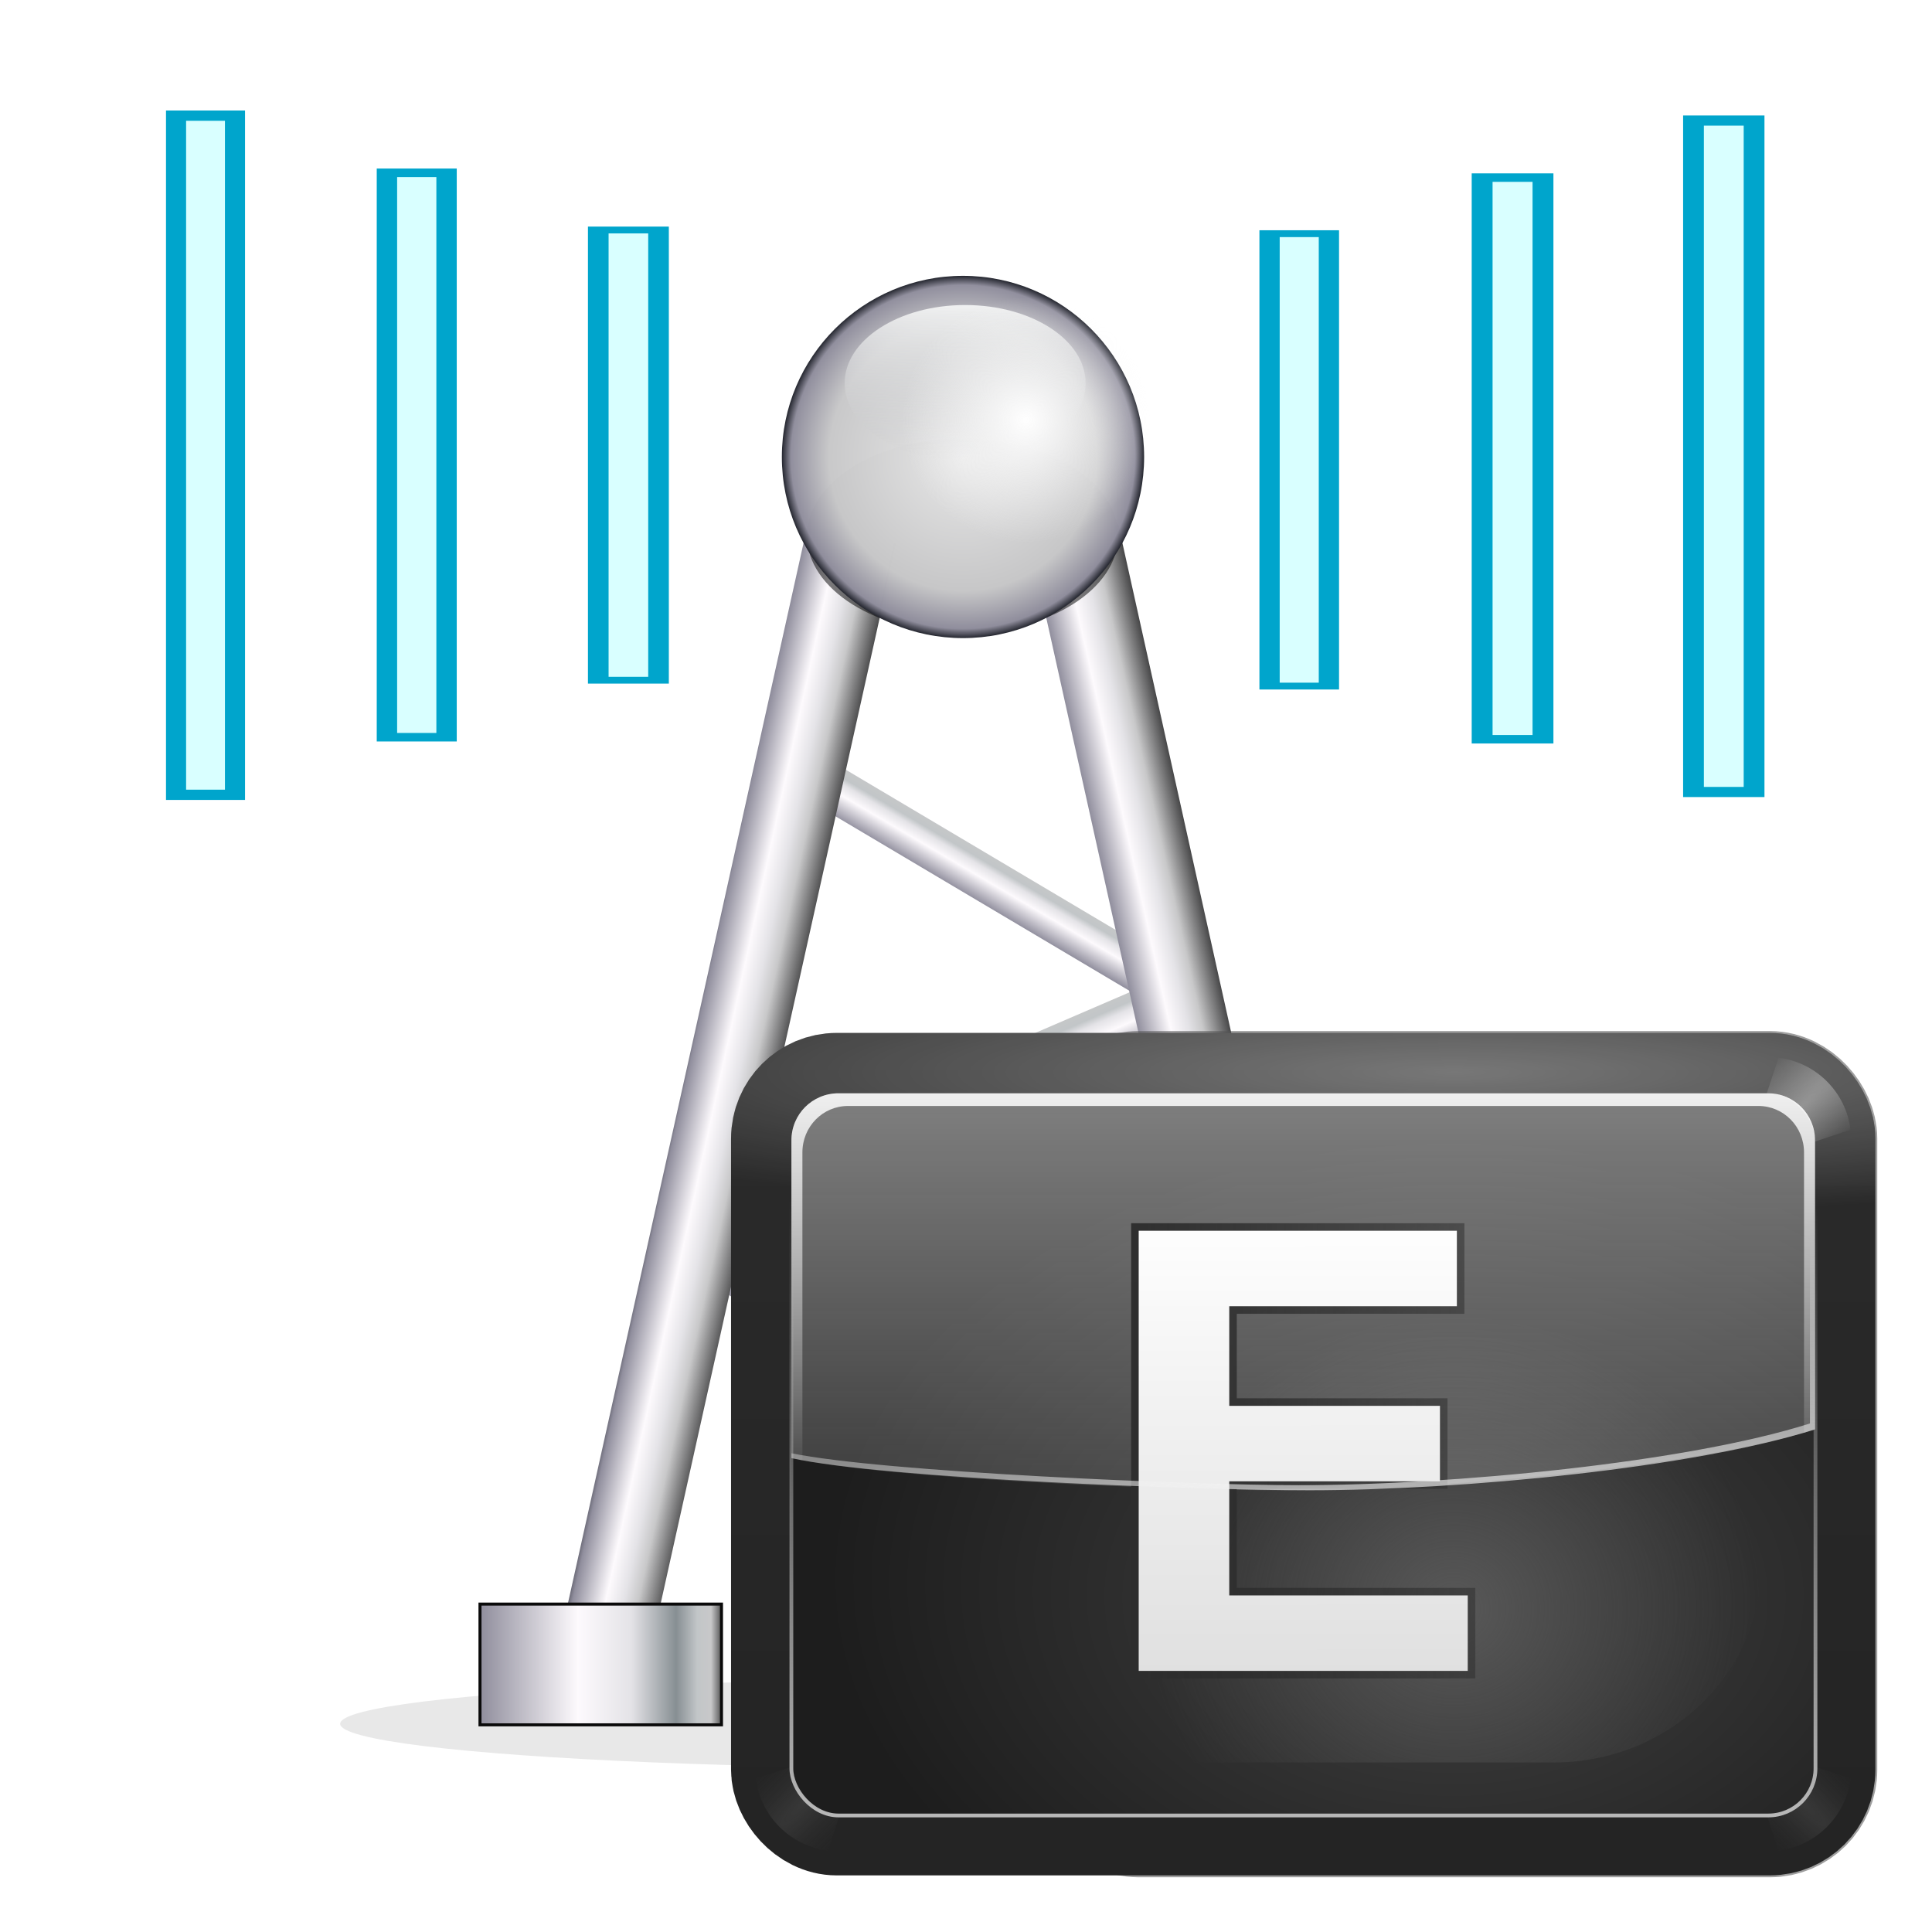<svg height="256" viewBox="0 0 256 256" width="256" xmlns="http://www.w3.org/2000/svg" xmlns:xlink="http://www.w3.org/1999/xlink">
  <defs>
    <linearGradient id="linearGradient1640">
      <stop offset="0" stop-color="#908e9d"/>
      <stop offset=".406" stop-color="#fdfafd"/>
      <stop offset=".586" stop-color="#e4e3e7"/>
      <stop offset=".692" stop-color="#c2c6c8"/>
      <stop offset=".957" stop-color="#c8c8c9"/>
      <stop offset="1" stop-color="#555"/>
    </linearGradient>
    <linearGradient id="linearGradient1574">
      <stop offset="0" stop-color="#908e9d"/>
      <stop offset=".406" stop-color="#fdfafd"/>
      <stop offset=".626" stop-color="#e4e3e7"/>
      <stop offset=".812" stop-color="#878f93"/>
      <stop offset=".9" stop-color="#c2c6c8"/>
      <stop offset=".957" stop-color="#c8c8c9"/>
      <stop offset="1" stop-color="#555"/>
    </linearGradient>
    <linearGradient id="linearGradient1084">
      <stop offset="0" stop-color="#22242d"/>
      <stop offset=".119" stop-color="#908e9d"/>
      <stop offset=".423" stop-color="#fdfafd"/>
      <stop offset=".589" stop-color="#e4e3e7"/>
      <stop offset=".72" stop-color="#c8c8c9"/>
      <stop offset="1" stop-color="#3b3b3c"/>
    </linearGradient>
    <linearGradient id="linearGradient1068" gradientUnits="userSpaceOnUse" x1="87.542" x2="101.36" xlink:href="#linearGradient1084" y1="150.851" y2="153.871"/>
    <linearGradient id="linearGradient1092" gradientUnits="userSpaceOnUse" x1="151.417" x2="165.095" xlink:href="#linearGradient1084" y1="146.933" y2="143.881"/>
    <radialGradient id="radialGradient1093" cx="127.601" cy="60.55" gradientUnits="userSpaceOnUse" r="24">
      <stop offset="0" stop-color="#e9e9e9"/>
      <stop offset=".74" stop-color="#c8c8c9"/>
      <stop offset=".949" stop-color="#908e9d"/>
      <stop offset="1" stop-color="#22242d"/>
    </radialGradient>
    <radialGradient id="radialGradient1105" cx="67.487" cy="29.377" gradientTransform="matrix(3.037 0 0 2.997 -69.01 -32.38)" gradientUnits="userSpaceOnUse" r="5.429">
      <stop offset="0" stop-color="#fff"/>
      <stop offset="1" stop-color="#f5f5f5" stop-opacity="0"/>
    </radialGradient>
    <linearGradient id="linearGradient1117" gradientUnits="userSpaceOnUse" x1="128.175" x2="128.031" y1="40.418" y2="60.84">
      <stop offset="0" stop-color="#f1f2f2"/>
      <stop offset="1" stop-color="#c3c4c7" stop-opacity="0"/>
    </linearGradient>
    <filter id="filter1137" color-interpolation-filters="sRGB" height="1.073" width="1.071" x="-.035" y="-.037">
      <feGaussianBlur stdDeviation=".107"/>
    </filter>
    <linearGradient id="linearGradient1147" gradientUnits="userSpaceOnUse" x1="128.857" x2="132.566" xlink:href="#linearGradient1640" y1="119.055" y2="112.744"/>
    <linearGradient id="linearGradient1147-3" gradientUnits="userSpaceOnUse" x1="130.482" x2="136.011" xlink:href="#linearGradient1640" y1="191.91" y2="182.505"/>
    <linearGradient id="linearGradient1147-1" gradientTransform="matrix(1.428 -1.966 1.966 1.428 -86.571 189.284)" gradientUnits="userSpaceOnUse" x1="64.628" x2="66.483" xlink:href="#linearGradient1640" y1="61.252" y2="58.097"/>
    <linearGradient id="linearGradient1558" gradientTransform="matrix(3.56 0 0 4.45 -61.327 -291.777)" gradientUnits="userSpaceOnUse" x1="35.092" x2="44.08" xlink:href="#linearGradient1574" y1="115.128" y2="115.128"/>
    <linearGradient id="linearGradient1558-9" gradientTransform="matrix(3.56 0 0 4.45 34.673 -291.777)" gradientUnits="userSpaceOnUse" x1="35.092" x2="44.08" xlink:href="#linearGradient1574" y1="115.128" y2="115.128"/>
    <filter id="filter1239-2-6-7" color-interpolation-filters="sRGB" height="1.054" width="1.621" x="-.311" y="-.027">
      <feGaussianBlur stdDeviation=".42"/>
    </filter>
    <filter id="filter1271-0-6-3" color-interpolation-filters="sRGB" height="1.004" width="1.084" x="-.042" y="-.002">
      <feGaussianBlur stdDeviation=".028"/>
    </filter>
    <filter id="filter1239-2-6-0" color-interpolation-filters="sRGB" height="1.054" width="1.622" x="-.311" y="-.027">
      <feGaussianBlur stdDeviation=".42"/>
    </filter>
    <filter id="filter1271-0-8" color-interpolation-filters="sRGB" height="1.004" width="1.084" x="-.042" y="-.002">
      <feGaussianBlur stdDeviation=".028"/>
    </filter>
    <filter id="filter1239-2-6-8" color-interpolation-filters="sRGB" height="1.054" width="1.62" x="-.31" y="-.027">
      <feGaussianBlur stdDeviation=".42"/>
    </filter>
    <filter id="filter1271-0-2" color-interpolation-filters="sRGB" height="1.004" width="1.084" x="-.042" y="-.002">
      <feGaussianBlur stdDeviation=".028"/>
    </filter>
    <filter id="filter1239-2-6-4" color-interpolation-filters="sRGB" height="1.054" width="1.621" x="-.31" y="-.027">
      <feGaussianBlur stdDeviation=".42"/>
    </filter>
    <filter id="filter1271-0-1" color-interpolation-filters="sRGB" height="1.004" width="1.084" x="-.042" y="-.002">
      <feGaussianBlur stdDeviation=".028"/>
    </filter>
    <filter id="filter1239-2-6-3" color-interpolation-filters="sRGB" height="1.054" width="1.62" x="-.31" y="-.027">
      <feGaussianBlur stdDeviation=".42"/>
    </filter>
    <filter id="filter1271-0-7" color-interpolation-filters="sRGB" height="1.004" width="1.084" x="-.042" y="-.002">
      <feGaussianBlur stdDeviation=".028"/>
    </filter>
    <filter id="filter1239-2-6-5" color-interpolation-filters="sRGB" height="1.054" width="1.619" x="-.309" y="-.027">
      <feGaussianBlur stdDeviation=".42"/>
    </filter>
    <filter id="filter1271-0-5" color-interpolation-filters="sRGB" height="1.004" width="1.084" x="-.042" y="-.002">
      <feGaussianBlur stdDeviation=".028"/>
    </filter>
    <filter id="filter953" color-interpolation-filters="sRGB" height="2.62" width="1.116" x="-.058" y="-.81">
      <feGaussianBlur stdDeviation="1.993"/>
    </filter>
    <linearGradient id="linearGradient5225">
      <stop offset="0" stop-color="#fff"/>
      <stop offset="1" stop-color="#fff" stop-opacity="0"/>
    </linearGradient>
    <filter id="filter5366-3" height="1.199" width="1.199" x="-.099" y="-.099">
      <feGaussianBlur stdDeviation=".521"/>
    </filter>
    <radialGradient id="radialGradient5223-6" cx="64" cy="26.932" gradientTransform="matrix(.598 0 0 .139 -53.304 59.518)" gradientUnits="userSpaceOnUse" r="44" xlink:href="#linearGradient5225"/>
    <linearGradient id="linearGradient3146-7" gradientUnits="userSpaceOnUse" spreadMethod="pad" x1="-16.717" x2="-16.717" y1="56.145" y2="109.983">
      <stop offset="0" stop-color="#2b2b2b"/>
      <stop offset="1" stop-color="#242424"/>
    </linearGradient>
    <radialGradient id="radialGradient5231-5" cx="64" cy="21.661" gradientTransform="matrix(1.654 0 0 .214 -120.893 55.491)" gradientUnits="userSpaceOnUse" r="44">
      <stop offset="0" stop-color="#fff" stop-opacity=".497"/>
      <stop offset="1" stop-color="#fff" stop-opacity="0"/>
    </radialGradient>
    <radialGradient id="radialGradient5213-3" cx="26.031" cy="26.031" gradientTransform="matrix(4.019 4.019 -.707 .707 -60.177 -96.991)" gradientUnits="userSpaceOnUse" r="5.969" xlink:href="#linearGradient5225"/>
    <filter id="filter5199-5" height="1.24" width="1.24" x="-.12" y="-.12">
      <feGaussianBlur stdDeviation=".597"/>
    </filter>
    <radialGradient id="radialGradient5209-6" cx="26.031" cy="26.031" gradientTransform="matrix(4.019 4.019 -.707 .707 -60.177 -96.991)" gradientUnits="userSpaceOnUse" r="5.969">
      <stop offset="0" stop-color="#717171"/>
      <stop offset="1" stop-color="#404040" stop-opacity="0"/>
    </radialGradient>
    <radialGradient id="radialGradient5023-2" cx="64" cy="73.475" fx="64" fy="77.238" gradientTransform="matrix(1.039 -0 0 .73 -81.557 39.967)" gradientUnits="userSpaceOnUse" r="40">
      <stop offset="0" stop-color="#404040"/>
      <stop offset="1" stop-color="#1d1d1d"/>
    </radialGradient>
    <radialGradient id="radialGradient5258-9" cx="64" cy="82" gradientUnits="userSpaceOnUse" r="37.817">
      <stop offset="0" stop-color="#585858"/>
      <stop offset="1" stop-color="#4b4b4b" stop-opacity="0"/>
    </radialGradient>
    <filter id="filter5312-1" height="1.269" width="1.181" x="-.09" y="-.135">
      <feGaussianBlur stdDeviation="4.243"/>
    </filter>
    <linearGradient id="linearGradient5086-2" gradientUnits="userSpaceOnUse" x1="-7.011" x2="-7.011" y1="57.85" y2="100.632">
      <stop offset="0" stop-color="#dadada" stop-opacity=".567"/>
      <stop offset="1" stop-color="#dfdfdf" stop-opacity="0"/>
    </linearGradient>
    <filter id="filter2456-7" color-interpolation-filters="sRGB" height="1.166" width="1.222" x="-.111" y="-.083">
      <feGaussianBlur stdDeviation=".8"/>
    </filter>
    <linearGradient id="linearGradient5103-0" gradientUnits="userSpaceOnUse" x1="9.65" x2="7.657" y1="93.86" y2="70.248">
      <stop offset="0" stop-color="#fff"/>
      <stop offset="1" stop-color="#dfdfdf" stop-opacity="0"/>
    </linearGradient>
    <linearGradient id="linearGradient5114-9" gradientUnits="userSpaceOnUse" x1="-7.011" x2="-7.011" xlink:href="#linearGradient5225" y1="57.85" y2="87.673"/>
    <linearGradient id="linearGradient5138-3" gradientUnits="userSpaceOnUse" x1="82.55" x2="82.55" y1="108.25" y2="35.434">
      <stop offset="0" stop-color="#c0c0c0"/>
      <stop offset="1" stop-color="#c0c0c0" stop-opacity="0"/>
    </linearGradient>
    <filter id="filter5316-6" height="1.029" width="1.021" x="-.01" y="-.015">
      <feGaussianBlur stdDeviation=".402"/>
    </filter>
    <linearGradient id="linearGradient1447" gradientUnits="userSpaceOnUse" x1="-41.36" x2="8.12" y1="83.684" y2="83.684">
      <stop offset="0" stop-color="#2d2d2d"/>
      <stop offset="1" stop-color="#2d2d2d" stop-opacity="0"/>
    </linearGradient>
    <linearGradient id="linearGradient1449" gradientUnits="userSpaceOnUse" x1="-14.959" x2="-14.92" y1="67.413" y2="99.086">
      <stop offset="0" stop-color="#fff"/>
      <stop offset="1" stop-color="#dfdfdf"/>
    </linearGradient>
  </defs>
  <ellipse cx="64.065" cy="115.93" filter="url(#filter953)" opacity=".3" rx="41.329" ry="2.952" transform="matrix(2 0 0 2 -.399 -3.45)"/>
  <path d="m158.789 131.525-66.682 28.732" fill="none" stroke="url(#linearGradient1147-1)" stroke-width="7.29"/>
  <path d="m172.057 211.214-76.586-45.467" fill="none" stroke="url(#linearGradient1147-3)" stroke-width="8.942"/>
  <path d="m156.754 132.008-51.39-30.508" fill="none" stroke="url(#linearGradient1147)" stroke-width="6"/>
  <path d="m79.601 220.55 32-144" fill="none" stroke="url(#linearGradient1068)" stroke-linecap="square" stroke-width="12"/>
  <path d="m143.601 76.55 32 144" fill="none" stroke="url(#linearGradient1092)" stroke-linecap="square" stroke-width="12"/>
  <ellipse cx="56.949" cy="38.356" fill-opacity=".527" filter="url(#filter1137)" opacity=".988" rx="3.61" ry="3.508" transform="matrix(5.71 0 0 3.676 -197.637 -70.023)"/>
  <circle cx="127.601" cy="60.55" fill="url(#radialGradient1093)" opacity=".988" r="24"/>
  <ellipse cx="127.887" cy="50.773" fill="url(#linearGradient1117)" opacity=".988" rx="15.964" ry="10.355"/>
  <ellipse cx="135.948" cy="55.655" fill="url(#radialGradient1105)" opacity=".988" rx="16.488" ry="16.27"/>
  <rect fill="url(#linearGradient1558)" height="16" stroke="#0a0a0a" stroke-linecap="square" stroke-width=".4" width="32" x="63.601" y="212.55"/>
  <rect fill="url(#linearGradient1558-9)" height="16" stroke="#0a0a0a" stroke-linecap="square" stroke-width=".4" width="32" x="159.601" y="212.55"/>
  <g transform="matrix(2 0 0 2 -.399 -3.45)">
    <g transform="matrix(1.608 0 0 1.231 -88.791 -46.899)">
      <rect fill="#00a5cc" filter="url(#filter1239-2-6-5)" height="37.105" width="3.256" x="62.182" y="45.447"/>
      <rect fill="#d9ffff" filter="url(#filter1271-0-5)" height="36" width="1.6" x="63.01" y="46"/>
    </g>
    <g transform="matrix(1.631 0 0 1.023 -76.269 -33.601)">
      <rect fill="#00a5cc" filter="url(#filter1239-2-6-3)" height="37.105" width="3.25" x="62.188" y="45.447"/>
      <rect fill="#d9ffff" filter="url(#filter1271-0-7)" height="36" width="1.594" x="63.016" y="46"/>
    </g>
    <g transform="matrix(1.651 0 0 .816 -63.526 -20.347)">
      <rect fill="#00a5cc" filter="url(#filter1239-2-6-4)" height="37.105" width="3.246" x="62.192" y="45.447"/>
      <rect fill="#d9ffff" filter="url(#filter1271-0-1)" height="36" width="1.59" x="63.02" y="46"/>
    </g>
    <g transform="matrix(1.622 0 0 .82 -17.836 -20.286)">
      <rect fill="#00a5cc" filter="url(#filter1239-2-6-8)" height="37.105" width="3.252" x="62.562" y="45.447"/>
      <rect fill="#d9ffff" filter="url(#filter1271-0-2)" height="36" width="1.596" x="63.39" y="46"/>
    </g>
    <g transform="matrix(1.67 0 0 1.018 -6.775 -33.055)">
      <rect fill="#00a5cc" filter="url(#filter1239-2-6-0)" height="37.105" width="3.242" x="62.562" y="45.447"/>
      <rect fill="#d9ffff" filter="url(#filter1271-0-8)" height="36" width="1.586" x="63.39" y="46"/>
    </g>
    <g transform="matrix(1.662 0 0 1.217 7.732 -45.934)">
      <rect fill="#00a5cc" filter="url(#filter1239-2-6-7)" height="37.105" width="3.243" x="62.562" y="45.447"/>
      <rect fill="#d9ffff" filter="url(#filter1271-0-6-3)" height="36" width="1.587" x="63.39" y="46"/>
    </g>
  </g>
  <g transform="matrix(2 0 0 2 222.785 21.836)">
    <rect fill="#565656" filter="url(#filter5366-3)" height="95.634" opacity=".75" rx="6.005" stroke="#545454" stroke-width="16.5" transform="matrix(.5 0 0 .5 -47.051 53.424)" width="95.634" x="16.183" y="16.183"/>
    <rect fill="none" height="47.817" rx="3.003" stroke="url(#radialGradient5223-6)" stroke-width="8" width="67.817" x="-58.959" y="61.515"/>
    <rect fill="none" height="47.817" rx="3.003" stroke="url(#linearGradient3146-7)" stroke-width="8" width="67.817" x="-58.959" y="61.515"/>
    <rect fill="none" height="47.817" opacity=".727" rx="3.003" stroke="url(#radialGradient5231-5)" stroke-width="8" width="67.817" x="-58.959" y="61.515"/>
    <path d="m28.031 20.062c-4.139.474-7.495 3.829-7.969 7.969l11.938 3.969z" fill="url(#radialGradient5213-3)" filter="url(#filter5199-5)" opacity=".6" transform="matrix(-0 .598 -.598 -0 23.203 47.169)"/>
    <path d="m28.031 20.062c-4.139.474-7.495 3.829-7.969 7.969l11.938 3.969z" fill="url(#radialGradient5209-6)" filter="url(#filter5199-5)" opacity=".517" transform="matrix(-.598 -0 0 -.598 23.204 123.676)"/>
    <path d="m28.031 20.062c-4.139.474-7.495 3.829-7.969 7.969l11.938 3.969z" fill="url(#radialGradient5209-6)" filter="url(#filter5199-5)" opacity=".517" transform="matrix(0 -.598 .598 0 -73.303 123.678)"/>
    <path d="m28.031 20.062c-4.139.474-7.495 3.829-7.969 7.969l11.938 3.969z" fill="url(#radialGradient5213-3)" filter="url(#filter5199-5)" opacity=".75" transform="matrix(.598 0 0 .598 -73.304 47.17)"/>
    <rect fill="url(#radialGradient5023-2)" height="47.817" rx="3.123" width="67.817" x="-58.959" y="61.515"/>
    <rect fill="url(#radialGradient5258-9)" filter="url(#filter5312-1)" height="75.634" rx="25.502" transform="matrix(.539 0 0 .514 -49.577 53.515)" width="112.707" x="-10.89" y="26.183"/>
    <path d="m-55.84 61.515c-1.73 0-3.119 1.389-3.119 3.119v21.051c6.271 1.366 25.132 2.129 32.322 2.129 10.047 0 27.445-1.476 35.495-4.035v-19.145c0-1.73-1.389-3.119-3.119-3.119z" fill="url(#linearGradient5086-2)"/>
    <g transform="translate(3.449 1.739)">
      <path d="m-33.4 85.484h13.96v-5h-13.96v-6.6h15.08v-5h-21.08v29.16h21.8v-5h-15.8z" fill="none" filter="url(#filter2456-7)" stroke="url(#linearGradient1447)"/>
      <path d="m-33.4 85.484h13.96v-5h-13.96v-6.6h15.08v-5h-21.08v29.16h21.8v-5h-15.8z" fill="url(#linearGradient1449)"/>
    </g>
    <path d="m8.391 63.01c.092.298.131.624.131.953v19.426c-8.165 2.596-23.695 4.091-33.887 4.091-6.912 0-27.507-.865-33.594-2.117v.324c6.271 1.366 27.132 2.129 34.322 2.129 10.047 0 25.445-1.476 33.495-4.035v-19.145c0-.598-.178-1.152-.467-1.625z" fill="url(#linearGradient5103-0)"/>
    <path d="m-55.84 61.515c-1.73 0-3.119 1.389-3.119 3.119v21.051c.241.052.486.099.728.149v-20.397c0-1.714 1.348-3.082 3.026-3.082h60.308c1.678 0 3.026 1.368 3.026 3.082v18.566c.242-.074.489-.148.728-.224v-19.145c0-1.73-1.389-3.119-3.119-3.119z" fill="url(#linearGradient5114-9)"/>
    <rect fill="none" filter="url(#filter5316-6)" height="80" rx="5.224" stroke="url(#linearGradient5138-3)" stroke-width=".418" transform="matrix(.598 0 0 .598 -53.304 47.17)" width="113.461" x="-9.461" y="24"/>
  </g>
</svg>
